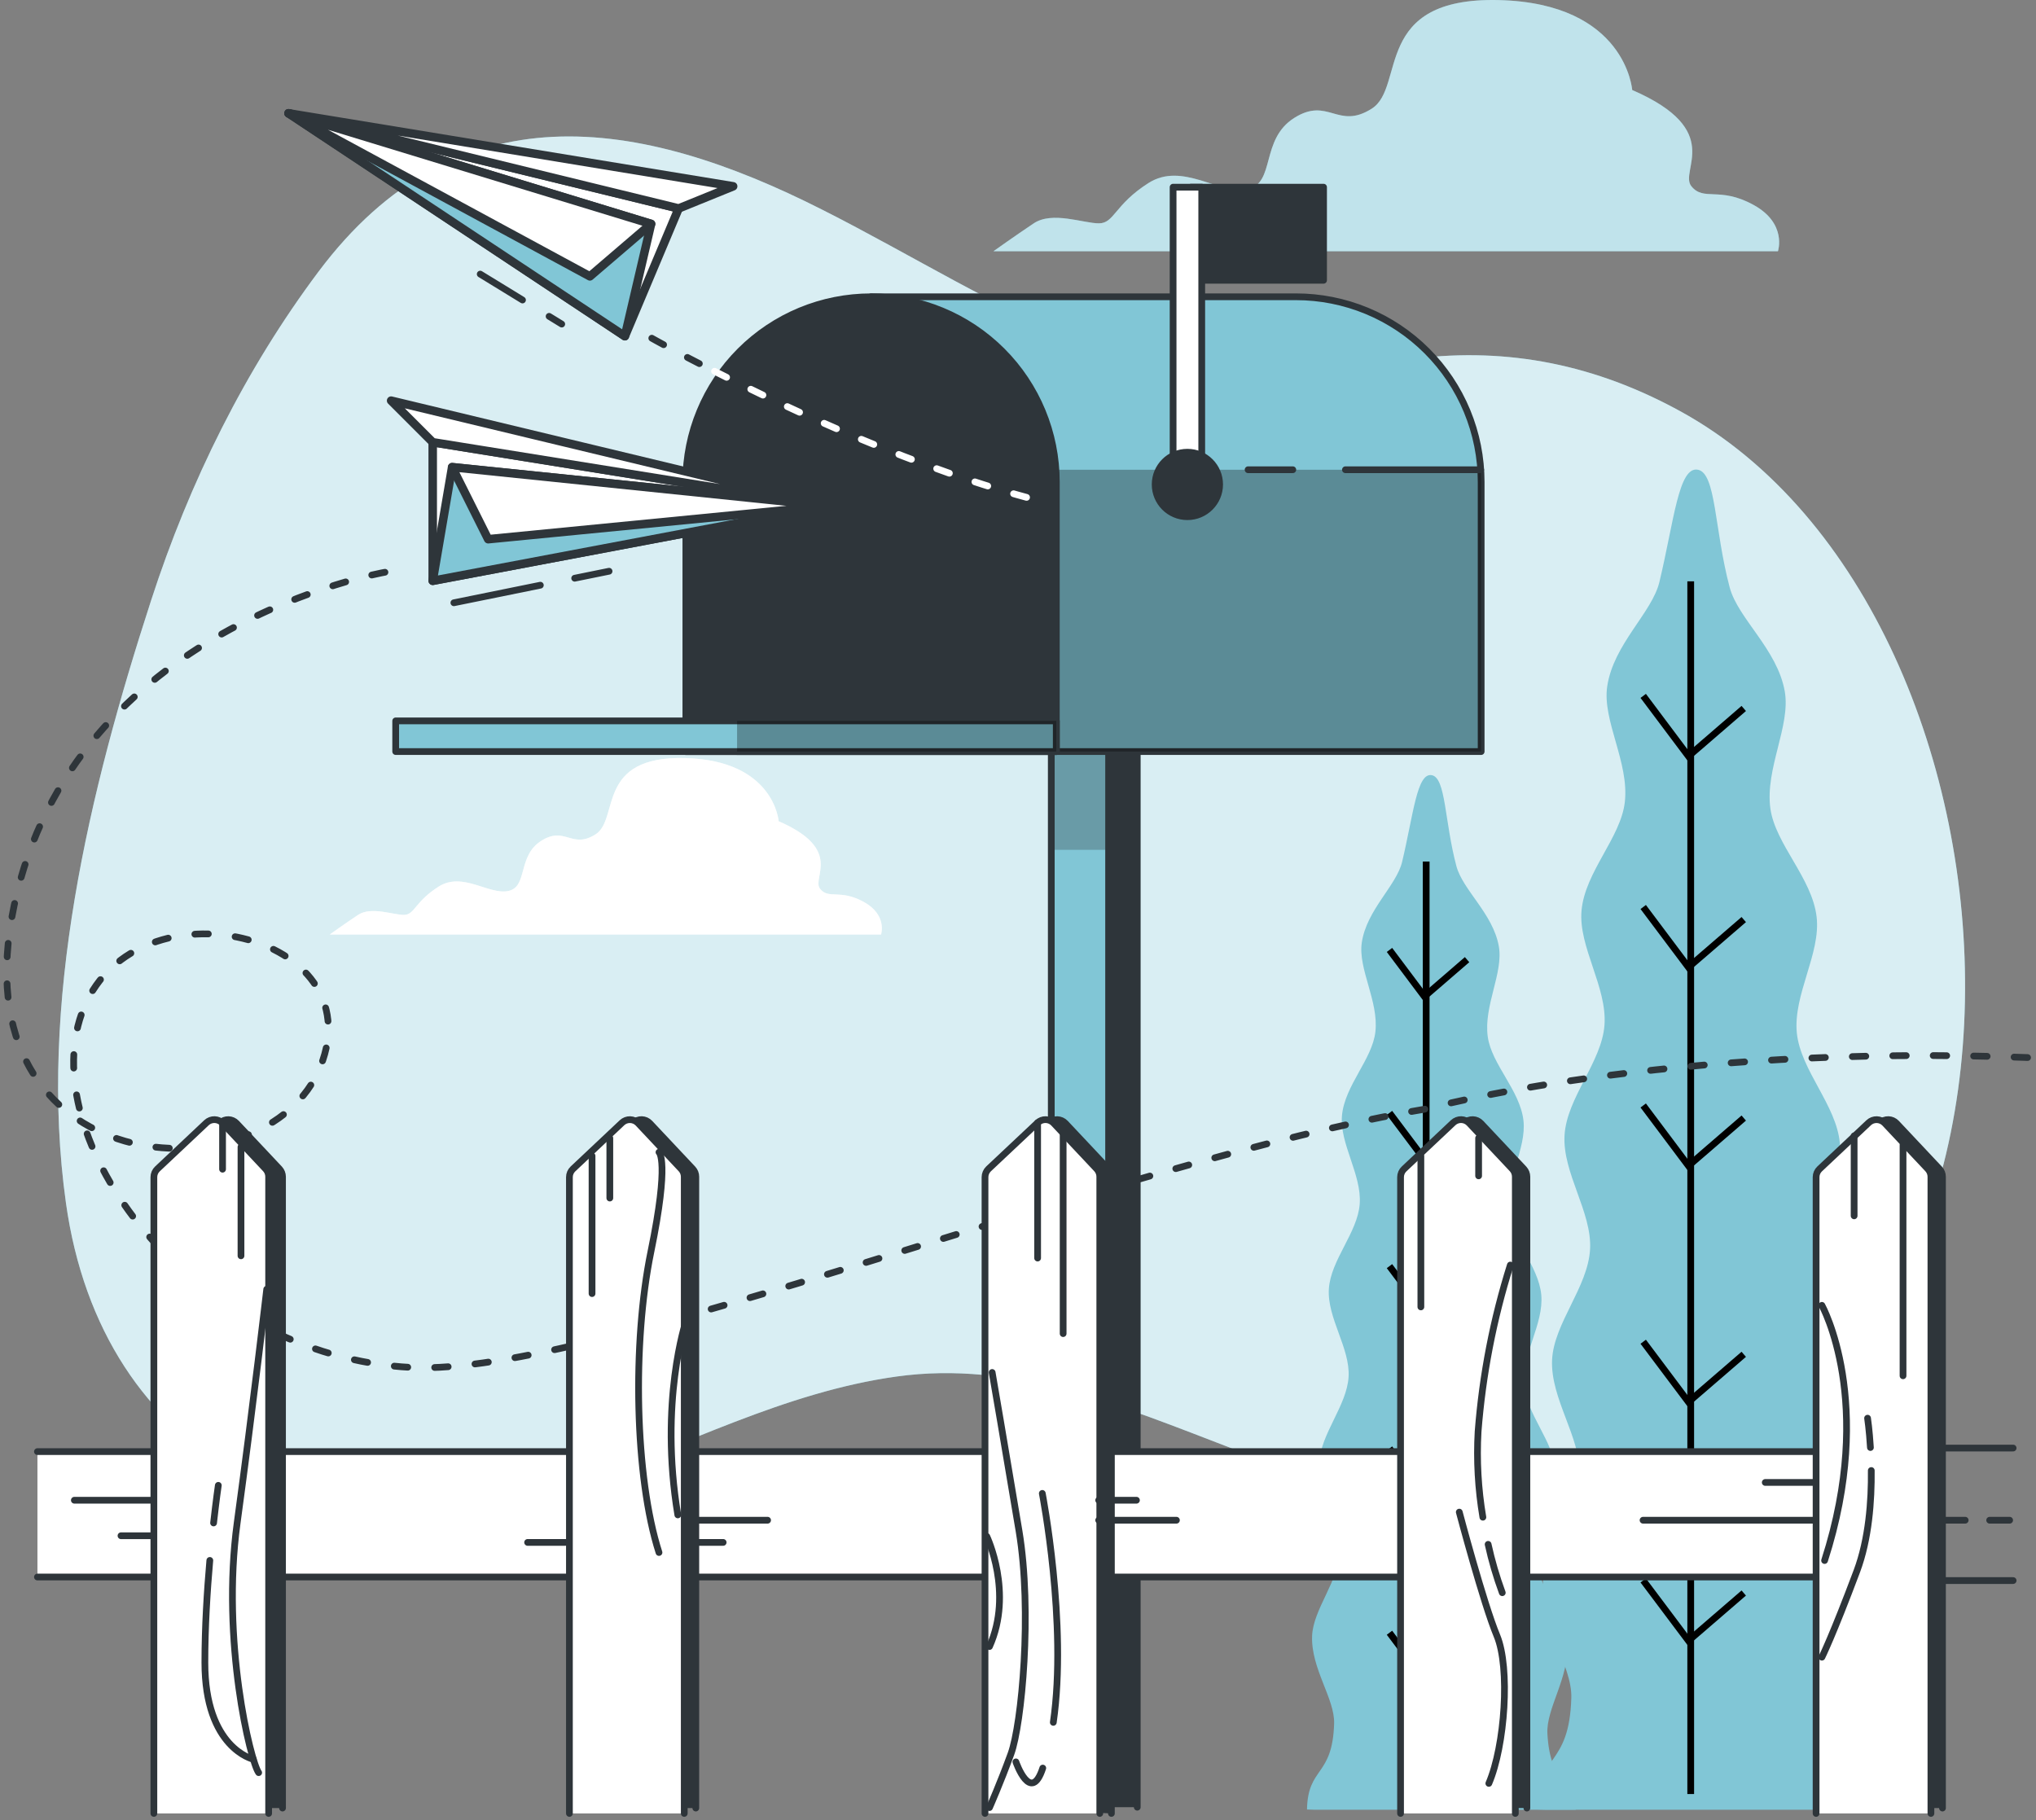 <svg width="302" height="270" viewBox="0 0 302 270" fill="none" xmlns="http://www.w3.org/2000/svg">
<rect x="0" y="0" width="302" height="270" fill="#808080" stroke="none"/>
<path d="M249.19 60.979C236.788 54.188 223.867 51.462 209.767 53.208C192.399 55.352 178.682 57.879 162.063 51.406C148.09 45.97 135.329 37.856 122.002 31.129C94.743 17.3 67.683 13.02 47.246 40.295C36.374 54.81 28.116 71.476 22.417 89.06C13.203 117.427 5.631 148.839 9.784 178.466C15.037 216.024 47.246 233.655 85.776 220.049C101.359 214.549 116.399 206.499 133.018 204.196C167.794 199.365 196.456 231.296 238.159 223.532C310.038 210.173 304.729 91.387 249.19 60.979Z" fill="#81C6D6"/>
<path opacity="0.7" d="M249.19 60.979C236.788 54.188 223.867 51.462 209.767 53.208C192.399 55.352 178.682 57.879 162.063 51.406C148.09 45.97 135.329 37.856 122.002 31.129C94.743 17.3 67.683 13.02 47.246 40.295C36.374 54.81 28.116 71.476 22.417 89.06C13.203 117.427 5.631 148.839 9.784 178.466C15.037 216.024 47.246 233.655 85.776 220.049C101.359 214.549 116.399 206.499 133.018 204.196C167.794 199.365 196.456 231.296 238.159 223.532C310.038 210.173 304.729 91.387 249.19 60.979Z" fill="white"/>
<path d="M260.071 30.38C255.01 27.614 252.714 29.918 250.873 27.614C249.032 25.311 255.935 19.332 242.106 13.355C242.106 13.355 241.189 0.474 222.322 0.012C203.456 -0.451 208.541 12.892 203.48 16.112C198.418 19.332 197.04 14.303 191.978 17.491C186.917 20.68 189.22 27.152 185.084 28.068C180.947 28.985 175.415 23.932 170.354 27.152C165.292 30.372 165.292 33.13 162.997 33.13C160.701 33.13 156.094 31.288 153.337 33.13C150.579 34.971 147.351 37.275 147.351 37.275H263.722C263.722 37.275 265.133 33.138 260.071 30.38Z" fill="#81C6D6"/>
<path opacity="0.5" d="M260.071 30.38C255.01 27.614 252.714 29.918 250.873 27.614C249.032 25.311 255.935 19.332 242.106 13.355C242.106 13.355 241.189 0.474 222.322 0.012C203.456 -0.451 208.541 12.892 203.48 16.112C198.418 19.332 197.04 14.303 191.978 17.491C186.917 20.68 189.22 27.152 185.084 28.068C180.947 28.985 175.415 23.932 170.354 27.152C165.292 30.372 165.292 33.13 162.997 33.13C160.701 33.13 156.094 31.288 153.337 33.13C150.579 34.971 147.351 37.275 147.351 37.275H263.722C263.722 37.275 265.133 33.138 260.071 30.38Z" fill="white"/>
<path d="M128.1 133.783C124.545 131.846 122.927 133.456 121.636 131.846C120.345 130.236 125.191 126.028 115.499 121.827C115.499 121.827 114.853 112.78 101.598 112.454C88.343 112.127 91.906 121.5 88.351 123.764C84.796 126.028 83.832 122.473 80.277 124.736C76.722 127 78.332 131.519 75.43 132.165C72.529 132.811 68.639 129.256 65.069 131.519C61.498 133.783 61.514 135.72 59.904 135.72C58.294 135.72 55.05 134.429 53.113 135.72C51.176 137.011 48.912 138.629 48.912 138.629H130.683C130.683 138.629 131.655 135.72 128.1 133.783Z" fill="white"/>
<path opacity="0.5" d="M128.1 133.783C124.545 131.846 122.927 133.456 121.636 131.846C120.345 130.236 125.191 126.028 115.499 121.827C115.499 121.827 114.853 112.78 101.598 112.454C88.343 112.127 91.906 121.5 88.351 123.764C84.796 126.028 83.832 122.473 80.277 124.736C76.722 127 78.332 131.519 75.43 132.165C72.529 132.811 68.639 129.256 65.069 131.519C61.498 133.783 61.514 135.72 59.904 135.72C58.294 135.72 55.05 134.429 53.113 135.72C51.176 137.011 48.912 138.629 48.912 138.629H130.683C130.683 138.629 131.655 135.72 128.1 133.783Z" fill="white"/>
<path d="M229.161 268.463H279.535C278.571 262.302 274.609 263.386 274.083 253.837C273.82 249.054 278.276 243.076 277.885 236.764C277.566 231.559 272.441 226.226 272.043 220.272C271.684 214.9 276.028 208.938 275.637 203.151C275.231 197.684 270.058 192.431 269.572 186.74C269.125 181.161 273.414 175.175 272.903 169.563C272.393 163.952 267.109 158.795 266.527 153.263C265.945 147.58 270.098 141.459 269.46 136.023C268.791 130.244 263.339 125.254 262.597 119.93C261.8 114.008 265.634 107.679 264.734 102.562C263.626 96.297 257.791 91.762 256.564 87.139C254.276 78.523 254.563 70.225 251.861 69.683C248.984 69.109 248.322 77.247 246.138 86.342C245.038 90.909 239.339 95.54 238.399 101.813C237.641 106.89 241.674 113.067 241.013 118.966C240.423 124.25 235.107 129.327 234.589 135.074C234.102 140.478 238.414 146.432 237.992 152.084C237.578 157.575 232.413 162.812 232.07 168.392C231.727 173.971 236.159 179.805 235.856 185.313C235.545 190.956 230.484 196.289 230.221 201.717C229.95 207.464 234.485 213.258 234.262 218.583C234.015 224.489 229.025 229.893 228.842 235.058C228.619 241.323 233.218 247.102 233.074 251.876C232.771 262.238 228.029 260.078 227.861 268.415L229.161 268.463Z" fill="#81C6D6"/>
<path d="M250.784 86.238V266.135" stroke="black" stroke-miterlimit="10"/>
<path d="M258.651 105.097L250.45 112.182L243.738 103.231" stroke="black" stroke-miterlimit="10"/>
<path d="M258.651 136.413L250.45 143.491L243.738 134.548" stroke="black" stroke-miterlimit="10"/>
<path d="M258.651 165.857L250.45 172.943L243.738 163.992" stroke="black" stroke-miterlimit="10"/>
<path d="M258.651 200.904L250.45 207.982L243.738 199.039" stroke="black" stroke-miterlimit="10"/>
<path d="M258.651 236.317L250.45 243.395L243.738 234.452" stroke="black" stroke-miterlimit="10"/>
<path d="M194.847 268.463H233.735C232.986 263.68 229.933 264.541 229.527 257.176C229.32 253.462 232.755 248.871 232.46 243.993C232.213 240.008 228.26 235.855 227.949 231.24C227.67 227.095 231.049 222.472 230.722 218.025C230.412 213.8 226.402 209.751 226.044 205.359C225.685 200.967 229.009 196.424 228.618 192.096C228.228 187.768 224.139 183.783 223.708 179.518C223.262 175.127 226.466 170.408 225.972 166.2C225.454 161.744 221.245 157.894 220.679 153.789C220.042 149.214 223.023 144.328 222.321 140.383C221.469 135.544 216.965 132.037 216.025 128.475C214.255 121.827 214.478 115.411 212.39 114.996C210.166 114.55 209.656 120.831 207.974 127.861C207.129 131.384 202.722 134.963 201.996 139.817C201.414 143.738 204.523 148.505 204.013 153.056C203.559 157.137 199.462 161.027 199.055 165.49C198.68 169.659 202.012 174.258 201.685 178.618C201.367 182.858 197.389 186.899 197.11 191.203C196.831 195.508 200.299 200.019 200.035 204.267C199.772 208.516 195.891 212.74 195.691 216.933C195.476 221.364 198.975 225.836 198.808 229.949C198.617 234.508 194.767 238.716 194.623 242.702C194.448 247.532 198.003 252.003 197.891 255.678C197.652 263.649 193.994 262.015 193.866 268.431L194.847 268.463Z" fill="#81C6D6"/>
<path d="M211.546 127.805V266.669" stroke="black" stroke-miterlimit="10"/>
<path d="M217.61 142.359L211.282 147.827L206.101 140.917" stroke="black" stroke-miterlimit="10"/>
<path d="M217.61 166.526L211.282 171.994L206.101 165.092" stroke="black" stroke-miterlimit="10"/>
<path d="M217.61 189.259L211.282 194.726L206.101 187.824" stroke="black" stroke-miterlimit="10"/>
<path d="M217.61 216.311L211.282 221.779L206.101 214.868" stroke="black" stroke-miterlimit="10"/>
<path d="M217.61 243.65L211.282 249.11L206.101 242.208" stroke="black" stroke-miterlimit="10"/>
<path d="M160.184 268.088V106.938H168.688V268.088" fill="#2E353A"/>
<path d="M160.184 268.088V106.938H168.688V268.088" stroke="#2E353A" stroke-linecap="round" stroke-linejoin="round"/>
<path d="M155.937 268.088V106.938H164.441V268.088" fill="#81C6D6"/>
<path d="M155.937 268.088V106.938H164.441V268.088" stroke="#2E353A" stroke-linecap="round" stroke-linejoin="round"/>
<g style="mix-blend-mode:multiply" opacity="0.3">
<path d="M164.441 106.938H155.937V126.068H164.441V106.938Z" fill="#2E353A"/>
</g>
<path d="M192.225 44.026H129.209L156.676 111.489H219.7V71.493C219.7 67.885 218.989 64.312 217.608 60.98C216.227 57.647 214.203 54.618 211.652 52.068C209.101 49.517 206.072 47.494 202.738 46.114C199.405 44.734 195.833 44.025 192.225 44.026Z" fill="#81C6D6" stroke="#2E353A" stroke-linecap="round" stroke-linejoin="round"/>
<g style="mix-blend-mode:multiply" opacity="0.3">
<path d="M151.87 99.677L156.652 111.489H219.7V71.492C219.7 70.887 219.7 70.281 219.636 69.683H151.886L151.87 99.677Z" fill="black"/>
</g>
<path d="M191.761 69.683H185.13" stroke="#2E353A" stroke-linecap="round" stroke-linejoin="round"/>
<path d="M219.637 69.683H199.567" stroke="#2E353A" stroke-linecap="round" stroke-linejoin="round"/>
<path d="M129.209 44.026C136.496 44.026 143.484 46.92 148.637 52.073C153.789 57.225 156.684 64.214 156.684 71.5V111.497H101.734V71.493C101.736 64.207 104.632 57.221 109.784 52.07C114.937 46.919 121.924 44.026 129.209 44.026V44.026Z" fill="#2E353A" stroke="#2E353A" stroke-linecap="round" stroke-linejoin="round"/>
<path d="M156.678 106.938H109.332V111.489H156.678V106.938Z" fill="#81C6D6" stroke="#2E353A" stroke-linecap="round" stroke-linejoin="round"/>
<path d="M156.676 106.938H58.693V111.489H156.676V106.938Z" fill="#81C6D6" stroke="#2E353A" stroke-linecap="round" stroke-linejoin="round"/>
<path opacity="0.3" d="M156.678 106.938H109.332V111.489H156.678V106.938Z" fill="black"/>
<path d="M196.323 27.765H176.659V41.579H196.323V27.765Z" fill="#2E353A" stroke="#2E353A" stroke-linecap="round" stroke-linejoin="round"/>
<path d="M178.254 27.765H174.006V70.807H178.254V27.765Z" fill="white" stroke="#2E353A" stroke-linecap="round" stroke-linejoin="round"/>
<path d="M176.125 76.649C178.766 76.649 180.908 74.508 180.908 71.867C180.908 69.226 178.766 67.085 176.125 67.085C173.484 67.085 171.343 69.226 171.343 71.867C171.343 74.508 173.484 76.649 176.125 76.649Z" fill="#2E353A" stroke="#2E353A" stroke-linecap="round" stroke-linejoin="round"/>
<path d="M105.99 55.073C117.085 60.708 136.374 69.739 154.165 74.282" stroke="white" stroke-linecap="round" stroke-linejoin="round" stroke-dasharray="2 4"/>
<path d="M96.68 50.171C96.68 50.171 100.235 52.179 105.989 55.105" stroke="#2E353A" stroke-linecap="round" stroke-linejoin="round" stroke-dasharray="2 4"/>
<path d="M92.688 49.876L100.666 30.922L42.808 16.806L92.688 49.876Z" fill="white" stroke="#2E353A" stroke-width="1.263" stroke-linecap="round" stroke-linejoin="round"/>
<path d="M96.578 33.218L92.688 49.876L42.808 16.806L96.578 33.218Z" fill="#81C6D6" stroke="#2E353A" stroke-width="1.263" stroke-linecap="round" stroke-linejoin="round"/>
<path d="M96.578 33.218L87.499 40.997L42.808 16.806L96.578 33.218Z" fill="white" stroke="#2E353A" stroke-width="1.263" stroke-linecap="round" stroke-linejoin="round"/>
<path d="M100.666 30.922L108.749 27.638L42.808 16.806L100.666 30.922Z" fill="white" stroke="#2E353A" stroke-width="1.263" stroke-linecap="round" stroke-linejoin="round"/>
<path d="M81.449 46.927L83.322 48.075" stroke="#2E353A" stroke-linecap="round" stroke-linejoin="round"/>
<path d="M71.231 40.662L77.503 44.504" stroke="#2E353A" stroke-linecap="round" stroke-linejoin="round"/>
<path d="M64.185 86.158V65.602L122.992 75.055L64.185 86.158Z" fill="white" stroke="#2E353A" stroke-width="1.263" stroke-linecap="round" stroke-linejoin="round"/>
<path d="M67.062 69.3L64.185 86.158L122.992 75.055L67.062 69.3Z" fill="#81C6D6" stroke="#2E353A" stroke-width="1.263" stroke-linecap="round" stroke-linejoin="round"/>
<path d="M67.062 69.3L72.411 79.989L122.992 75.055L67.062 69.3Z" fill="white" stroke="#2E353A" stroke-width="1.263" stroke-linecap="round" stroke-linejoin="round"/>
<path d="M64.184 65.602L58.015 59.433L122.991 75.055L64.184 65.602Z" fill="white" stroke="#2E353A" stroke-width="1.263" stroke-linecap="round" stroke-linejoin="round"/>
<path d="M85.242 85.776L90.343 84.74" stroke="#2E353A" stroke-linecap="round" stroke-linejoin="round"/>
<path d="M67.325 89.418L80.15 86.812" stroke="#2E353A" stroke-linecap="round" stroke-linejoin="round"/>
<path d="M57.099 84.891C57.099 84.891 10.869 92.862 2.101 134.309C-6.667 175.756 39.563 178.148 47.534 158.221C55.504 138.294 20.434 130.324 12.463 149.453C4.492 168.583 28.404 201.262 61.084 202.857C88.24 204.18 164.375 172.48 211.729 164.47C211.729 164.47 246.8 154.762 301 156.89" stroke="#2E353A" stroke-linecap="round" stroke-linejoin="round" stroke-dasharray="2 4"/>
<path d="M285.321 214.812H298.608" stroke="#2E353A" stroke-linecap="round" stroke-linejoin="round"/>
<path d="M285.321 234.468H298.608" stroke="#2E353A" stroke-linecap="round" stroke-linejoin="round"/>
<path d="M5.553 233.942H283.728V215.339H5.553" fill="white"/>
<path d="M5.553 233.942H283.728V215.339H5.553" stroke="#2E353A" stroke-linecap="round" stroke-linejoin="round"/>
<path d="M24.889 268.216V174.625C24.889 174.395 24.936 174.168 25.026 173.957C25.116 173.746 25.249 173.555 25.415 173.397L32.684 166.55C33.011 166.244 33.446 166.08 33.894 166.093C34.342 166.107 34.767 166.297 35.075 166.622L41.452 173.405C41.741 173.721 41.903 174.133 41.906 174.561V268.216" fill="#2E353A"/>
<path d="M24.889 268.216V174.625C24.889 174.395 24.936 174.168 25.026 173.957C25.116 173.746 25.249 173.555 25.415 173.397L32.684 166.55C33.011 166.244 33.446 166.08 33.894 166.093C34.342 166.107 34.767 166.297 35.075 166.622L41.452 173.405C41.741 173.721 41.903 174.133 41.906 174.561V268.216" stroke="#2E353A" stroke-linecap="round" stroke-linejoin="round"/>
<path d="M22.824 269.013V174.624C22.824 174.394 22.871 174.166 22.963 173.955C23.055 173.744 23.19 173.554 23.358 173.397L30.628 166.55C30.789 166.398 30.979 166.279 31.187 166.2C31.395 166.121 31.616 166.083 31.838 166.09C32.06 166.097 32.279 166.147 32.481 166.238C32.684 166.33 32.867 166.46 33.019 166.622L39.395 173.405C39.688 173.719 39.85 174.132 39.849 174.561V269.013" fill="white"/>
<path d="M22.824 269.013V174.624C22.824 174.394 22.871 174.166 22.963 173.955C23.055 173.744 23.19 173.554 23.358 173.397L30.628 166.55C30.789 166.398 30.979 166.279 31.187 166.2C31.395 166.121 31.616 166.083 31.838 166.09C32.06 166.097 32.279 166.147 32.481 166.238C32.684 166.33 32.867 166.46 33.019 166.622L39.395 173.405C39.688 173.719 39.85 174.132 39.849 174.561V269.013" stroke="#2E353A" stroke-linecap="round" stroke-linejoin="round"/>
<path d="M86.184 268.216V174.624C86.184 174.395 86.23 174.168 86.321 173.957C86.411 173.746 86.543 173.555 86.71 173.397L93.987 166.55C94.148 166.398 94.338 166.279 94.546 166.2C94.754 166.121 94.975 166.083 95.197 166.09C95.419 166.097 95.638 166.147 95.841 166.238C96.043 166.33 96.226 166.46 96.378 166.622L102.755 173.405C103.047 173.719 103.21 174.132 103.209 174.561V268.216" fill="#2E353A"/>
<path d="M86.184 268.216V174.624C86.184 174.395 86.23 174.168 86.321 173.957C86.411 173.746 86.543 173.555 86.71 173.397L93.987 166.55C94.148 166.398 94.338 166.279 94.546 166.2C94.754 166.121 94.975 166.083 95.197 166.09C95.419 166.097 95.638 166.147 95.841 166.238C96.043 166.33 96.226 166.46 96.378 166.622L102.755 173.405C103.047 173.719 103.21 174.132 103.209 174.561V268.216" stroke="#2E353A" stroke-linecap="round" stroke-linejoin="round"/>
<path d="M84.462 269.013V174.625C84.462 174.394 84.509 174.166 84.601 173.955C84.693 173.744 84.827 173.554 84.996 173.397L92.265 166.55C92.593 166.244 93.028 166.08 93.475 166.093C93.924 166.107 94.348 166.297 94.656 166.622L101.033 173.405C101.328 173.718 101.493 174.131 101.495 174.561V269.013" fill="white"/>
<path d="M84.462 269.013V174.625C84.462 174.394 84.509 174.166 84.601 173.955C84.693 173.744 84.827 173.554 84.996 173.397L92.265 166.55C92.593 166.244 93.028 166.08 93.475 166.093C93.924 166.107 94.348 166.297 94.656 166.622L101.033 173.405C101.328 173.718 101.493 174.131 101.495 174.561V269.013" stroke="#2E353A" stroke-linecap="round" stroke-linejoin="round"/>
<path d="M147.82 268.216V174.625C147.82 174.394 147.867 174.166 147.959 173.955C148.051 173.744 148.186 173.554 148.354 173.397L155.624 166.55C155.951 166.244 156.386 166.08 156.834 166.093C157.282 166.107 157.706 166.297 158.015 166.622L164.391 173.405C164.686 173.718 164.851 174.131 164.854 174.561V269.013" fill="#2E353A"/>
<path d="M147.82 268.216V174.625C147.82 174.394 147.867 174.166 147.959 173.955C148.051 173.744 148.186 173.554 148.354 173.397L155.624 166.55C155.951 166.244 156.386 166.08 156.834 166.093C157.282 166.107 157.706 166.297 158.015 166.622L164.391 173.405C164.686 173.718 164.851 174.131 164.854 174.561V269.013" stroke="#2E353A" stroke-linecap="round" stroke-linejoin="round"/>
<path d="M146.106 269.013V174.624C146.107 174.395 146.153 174.168 146.244 173.957C146.334 173.746 146.466 173.555 146.633 173.397L153.91 166.55C154.071 166.398 154.261 166.279 154.469 166.2C154.677 166.121 154.898 166.083 155.12 166.09C155.342 166.097 155.561 166.147 155.764 166.238C155.966 166.33 156.149 166.46 156.301 166.622L162.677 173.405C162.97 173.719 163.132 174.132 163.132 174.561V269.013" fill="white"/>
<path d="M146.106 269.013V174.624C146.107 174.395 146.153 174.168 146.244 173.957C146.334 173.746 146.466 173.555 146.633 173.397L153.91 166.55C154.071 166.398 154.261 166.279 154.469 166.2C154.677 166.121 154.898 166.083 155.12 166.09C155.342 166.097 155.561 166.147 155.764 166.238C155.966 166.33 156.149 166.46 156.301 166.622L162.677 173.405C162.97 173.719 163.132 174.132 163.132 174.561V269.013" stroke="#2E353A" stroke-linecap="round" stroke-linejoin="round"/>
<path d="M209.466 268.216V174.625C209.466 174.395 209.513 174.168 209.603 173.957C209.694 173.746 209.826 173.555 209.992 173.397L217.261 166.55C217.588 166.244 218.024 166.08 218.471 166.093C218.919 166.107 219.344 166.297 219.652 166.622L226.029 173.405C226.318 173.721 226.48 174.133 226.483 174.561V268.216" fill="#2E353A"/>
<path d="M209.466 268.216V174.625C209.466 174.395 209.513 174.168 209.603 173.957C209.694 173.746 209.826 173.555 209.992 173.397L217.261 166.55C217.588 166.244 218.024 166.08 218.471 166.093C218.919 166.107 219.344 166.297 219.652 166.622L226.029 173.405C226.318 173.721 226.48 174.133 226.483 174.561V268.216" stroke="#2E353A" stroke-linecap="round" stroke-linejoin="round"/>
<path d="M207.744 269.013V174.624C207.744 174.394 207.791 174.166 207.883 173.955C207.975 173.744 208.11 173.554 208.278 173.397L215.547 166.55C215.709 166.398 215.899 166.279 216.107 166.2C216.315 166.121 216.536 166.083 216.758 166.09C216.98 166.097 217.199 166.147 217.401 166.238C217.604 166.33 217.786 166.46 217.939 166.622L224.315 173.405C224.608 173.719 224.77 174.132 224.769 174.561V269.013" fill="white"/>
<path d="M207.744 269.013V174.624C207.744 174.394 207.791 174.166 207.883 173.955C207.975 173.744 208.11 173.554 208.278 173.397L215.547 166.55C215.709 166.398 215.899 166.279 216.107 166.2C216.315 166.121 216.536 166.083 216.758 166.09C216.98 166.097 217.199 166.147 217.401 166.238C217.604 166.33 217.786 166.46 217.939 166.622L224.315 173.405C224.608 173.719 224.77 174.132 224.769 174.561V269.013" stroke="#2E353A" stroke-linecap="round" stroke-linejoin="round"/>
<path d="M271.103 268.216V174.624C271.103 174.395 271.149 174.168 271.24 173.957C271.33 173.746 271.462 173.555 271.629 173.397L278.906 166.55C279.067 166.398 279.258 166.279 279.465 166.2C279.673 166.121 279.894 166.083 280.116 166.09C280.338 166.097 280.557 166.147 280.76 166.238C280.962 166.33 281.145 166.46 281.297 166.622L287.674 173.405C287.966 173.719 288.129 174.132 288.128 174.561V268.216" fill="#2E353A"/>
<path d="M271.103 268.216V174.624C271.103 174.395 271.149 174.168 271.24 173.957C271.33 173.746 271.462 173.555 271.629 173.397L278.906 166.55C279.067 166.398 279.258 166.279 279.465 166.2C279.673 166.121 279.894 166.083 280.116 166.09C280.338 166.097 280.557 166.147 280.76 166.238C280.962 166.33 281.145 166.46 281.297 166.622L287.674 173.405C287.966 173.719 288.129 174.132 288.128 174.561V268.216" stroke="#2E353A" stroke-linecap="round" stroke-linejoin="round"/>
<path d="M269.381 269.013V174.625C269.381 174.394 269.428 174.166 269.52 173.955C269.612 173.744 269.746 173.554 269.915 173.397L277.184 166.55C277.511 166.244 277.947 166.08 278.395 166.093C278.842 166.107 279.267 166.297 279.575 166.622L285.952 173.405C286.247 173.718 286.412 174.131 286.414 174.561V269.013" fill="white"/>
<path d="M269.381 269.013V174.625C269.381 174.394 269.428 174.166 269.52 173.955C269.612 173.744 269.746 173.554 269.915 173.397L277.184 166.55C277.511 166.244 277.947 166.08 278.395 166.093C278.842 166.107 279.267 166.297 279.575 166.622L285.952 173.405C286.247 173.718 286.412 174.131 286.414 174.561V269.013" stroke="#2E353A" stroke-linecap="round" stroke-linejoin="round"/>
<path d="M33.012 166.622V173.445" stroke="#2E353A" stroke-linecap="round" stroke-linejoin="round"/>
<path d="M35.746 170.145V186.294" stroke="#2E353A" stroke-linecap="round" stroke-linejoin="round"/>
<path d="M87.818 171.468V191.897" stroke="#2E353A" stroke-linecap="round" stroke-linejoin="round"/>
<path d="M90.455 168.83V177.725" stroke="#2E353A" stroke-linecap="round" stroke-linejoin="round"/>
<path d="M153.91 166.55V186.628" stroke="#2E353A" stroke-linecap="round" stroke-linejoin="round"/>
<path d="M157.696 168.168V197.835" stroke="#2E353A" stroke-linecap="round" stroke-linejoin="round"/>
<path d="M210.758 171.468V193.873" stroke="#2E353A" stroke-linecap="round" stroke-linejoin="round"/>
<path d="M219.324 168.83V174.433" stroke="#2E353A" stroke-linecap="round" stroke-linejoin="round"/>
<path d="M275.023 168.495V180.363" stroke="#2E353A" stroke-linecap="round" stroke-linejoin="round"/>
<path d="M282.277 169.818V204.092" stroke="#2E353A" stroke-linecap="round" stroke-linejoin="round"/>
<path d="M269.094 219.914H261.841" stroke="#2E353A" stroke-linecap="round" stroke-linejoin="round"/>
<path d="M269.092 225.517H243.714" stroke="#2E353A" stroke-linecap="round" stroke-linejoin="round"/>
<path d="M174.5 225.517H162.967" stroke="#2E353A" stroke-linecap="round" stroke-linejoin="round"/>
<path d="M113.858 225.517H102.324" stroke="#2E353A" stroke-linecap="round" stroke-linejoin="round"/>
<path d="M22.562 222.552H11.028" stroke="#2E353A" stroke-linecap="round" stroke-linejoin="round"/>
<path d="M22.562 227.821H17.947" stroke="#2E353A" stroke-linecap="round" stroke-linejoin="round"/>
<path d="M168.57 222.552H162.967" stroke="#2E353A" stroke-linecap="round" stroke-linejoin="round"/>
<path d="M107.266 228.809H101.663" stroke="#2E353A" stroke-linecap="round" stroke-linejoin="round"/>
<path d="M83.864 228.809H78.261" stroke="#2E353A" stroke-linecap="round" stroke-linejoin="round"/>
<path d="M291.498 225.517H286.557" stroke="#2E353A" stroke-linecap="round" stroke-linejoin="round"/>
<path d="M298.091 225.517H295.126" stroke="#2E353A" stroke-linecap="round" stroke-linejoin="round"/>
<path d="M39.564 191.251C39.564 191.251 37.571 208.38 35.18 225.908C32.789 243.435 37.173 261.369 38.368 262.963" stroke="#2E353A" stroke-linecap="round" stroke-linejoin="round"/>
<path d="M31.681 225.923C32.063 222.504 32.382 220.344 32.382 220.344" stroke="#2E353A" stroke-linecap="round" stroke-linejoin="round"/>
<path d="M37.562 260.97C37.562 260.97 30.389 259.376 30.389 246.623C30.389 241.387 30.723 236.022 31.122 231.479" stroke="#2E353A" stroke-linecap="round" stroke-linejoin="round"/>
<path d="M97.748 170.926C97.748 170.926 99.342 172.122 96.552 185.672C93.763 199.222 94.161 219.148 97.748 230.307" stroke="#2E353A" stroke-linecap="round" stroke-linejoin="round"/>
<path d="M101.736 196.034C101.736 196.034 97.75 207.99 100.54 224.728" stroke="#2E353A" stroke-linecap="round" stroke-linejoin="round"/>
<path d="M147.167 203.598C147.167 203.598 149.16 215.155 151.152 227.103C153.145 239.051 151.551 255.797 149.957 260.173C148.363 264.549 146.769 268.144 146.769 268.144" stroke="#2E353A" stroke-linecap="round" stroke-linejoin="round"/>
<path d="M154.675 262.286C152.897 267.737 150.689 261.369 150.689 261.369" stroke="#2E353A" stroke-linecap="round" stroke-linejoin="round"/>
<path d="M154.604 221.54C154.604 221.54 158.358 240.916 156.238 255.503" stroke="#2E353A" stroke-linecap="round" stroke-linejoin="round"/>
<path d="M146.37 227.916C146.37 227.916 150.355 236.285 146.769 244.256" stroke="#2E353A" stroke-linecap="round" stroke-linejoin="round"/>
<path d="M220.735 229.096C221.269 231.532 221.969 233.929 222.832 236.269" stroke="#2E353A" stroke-linecap="round" stroke-linejoin="round"/>
<path d="M224.028 187.664C221.499 195.692 219.894 203.982 219.246 212.373C219.008 216.619 219.246 220.878 219.955 225.071" stroke="#2E353A" stroke-linecap="round" stroke-linejoin="round"/>
<path d="M216.455 224.313C216.455 224.313 220.042 237.863 222.035 242.646C224.027 247.428 223.23 258.978 220.839 264.557" stroke="#2E353A" stroke-linecap="round" stroke-linejoin="round"/>
<path d="M270.242 193.642C270.242 193.642 278.213 207.989 270.641 231.495" stroke="#2E353A" stroke-linecap="round" stroke-linejoin="round"/>
<path d="M277.567 218.144C277.615 222.624 277.216 228.299 275.423 233.081C271.836 242.646 270.242 245.834 270.242 245.834" stroke="#2E353A" stroke-linecap="round" stroke-linejoin="round"/>
<path d="M277.017 210.381C277.017 210.381 277.28 212.094 277.439 214.733" stroke="#2E353A" stroke-linecap="round" stroke-linejoin="round"/>
</svg>
